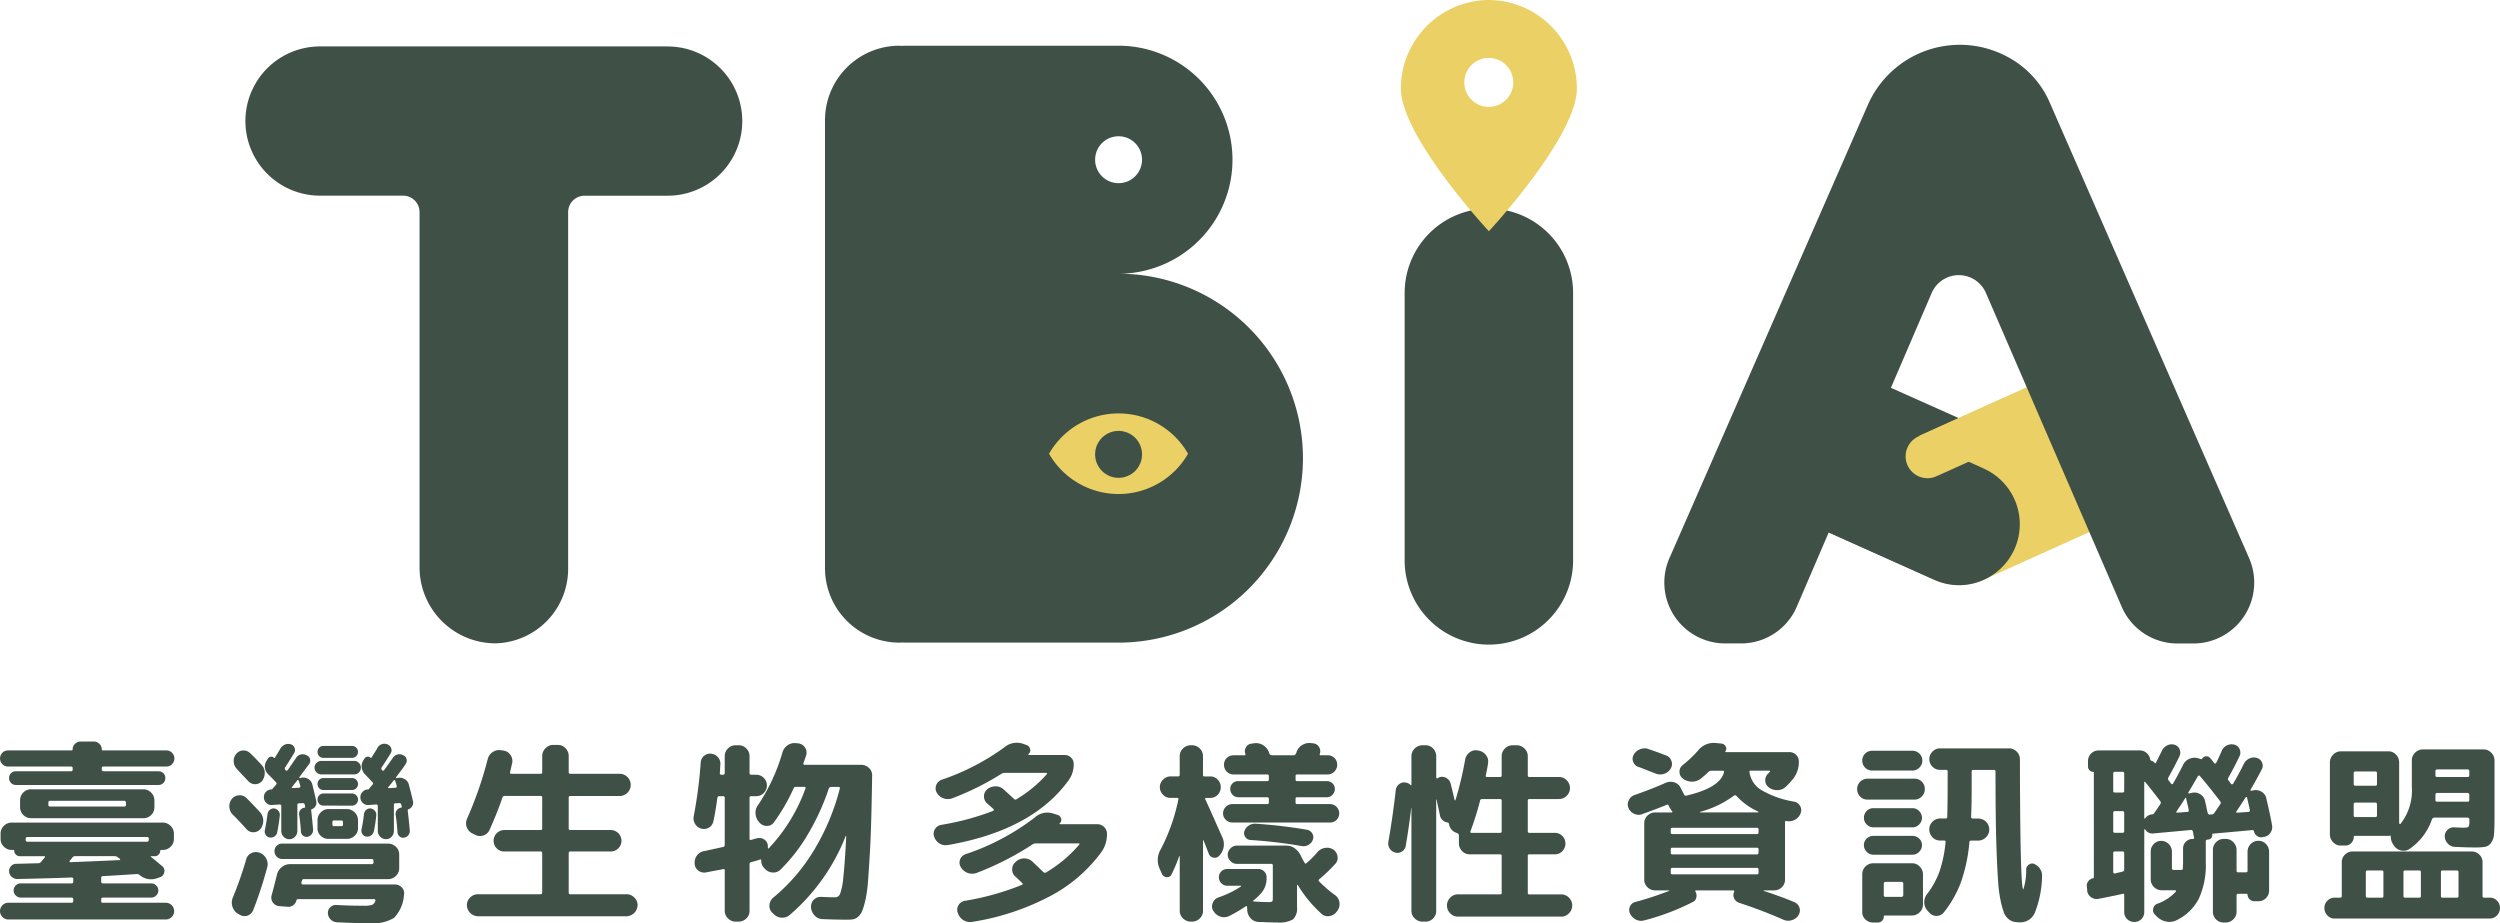 <svg xmlns="http://www.w3.org/2000/svg" width="176" height="65" viewBox="0 0 176 65">
  <g id="向量圖智慧型物件" transform="translate(-108.259 -135.258)">
    <g id="Group_752" data-name="Group 752">
      <g id="Group_749" data-name="Group 749">
        <path id="Path_21748" data-name="Path 21748" d="M108.818,189.222a.535.535,0,0,1-.393-.167.569.569,0,0,1,0-.8.538.538,0,0,1,.393-.167h4.475a.071.071,0,0,0,.08-.08.525.525,0,0,1,.166-.381.536.536,0,0,1,.393-.167h.933a.536.536,0,0,1,.392.167.526.526,0,0,1,.167.381.071.071,0,0,0,.079.08h4.475a.539.539,0,0,1,.394.167.569.569,0,0,1,0,.8.536.536,0,0,1-.394.167h-4.435c-.08,0-.119.036-.119.107v.107c0,.071.039.111.119.12h3.877a.474.474,0,0,1,.339.134.451.451,0,0,1,.139.341.472.472,0,0,1-.139.348.459.459,0,0,1-.339.141H109.378a.459.459,0,0,1-.339-.141.471.471,0,0,1-.14-.348.45.45,0,0,1,.14-.341.474.474,0,0,1,.339-.134h3.876a.106.106,0,0,0,.12-.12v-.107q0-.107-.12-.107Zm.027,10.768a.562.562,0,0,1-.413-.174.584.584,0,0,1,0-.83.562.562,0,0,1,.413-.174h4.462a.1.1,0,0,0,.107-.107v-.134c0-.081-.036-.121-.107-.121h-3.582a.5.5,0,0,1-.353-.147.473.473,0,0,1-.153-.355.5.5,0,0,1,.507-.5h3.582c.071,0,.107-.04.107-.12v-.188c0-.071-.04-.107-.12-.107q-1.266.053-3.81.107a.584.584,0,0,1-.4-.154.52.52,0,0,1-.186-.368.51.51,0,0,1,.133-.381.475.475,0,0,1,.373-.167l1.545-.04a.229.229,0,0,0,.186-.08q.159-.187.267-.322c.044-.062.031-.093-.04-.093h-1.718a.378.378,0,0,1-.266-.113.364.364,0,0,1-.12-.274.047.047,0,0,0-.053-.054h-.12a.762.762,0,0,1-.552-.227.736.736,0,0,1-.234-.548v-.375a.738.738,0,0,1,.234-.549.765.765,0,0,1,.552-.227h10.63a.756.756,0,0,1,.553.234.746.746,0,0,1,.233.542v.375a.737.737,0,0,1-.233.548.763.763,0,0,1-.553.227h-.12a.047.047,0,0,0-.053.054.382.382,0,0,1-.113.267.363.363,0,0,1-.273.12H118.9c-.018,0-.026.007-.026.02a.048.048,0,0,0,.013.034c.1.071.238.182.42.334s.3.254.366.308a.409.409,0,0,1,.153.421.437.437,0,0,1-.286.354l-.226.08a1.224,1.224,0,0,1-1.239-.24.288.288,0,0,0-.186-.054q-.8.054-2.384.147a.106.106,0,0,0-.12.12v.268a.109.109,0,0,0,.106.12h3.41a.494.494,0,0,1,.353.147.486.486,0,0,1,0,.709.494.494,0,0,1-.353.147h-3.41c-.07,0-.106.04-.106.121v.134a.094.094,0,0,0,.106.107h4.463a.589.589,0,0,1,0,1.177Zm1.6-9.163h7.912a.733.733,0,0,1,.546.234.759.759,0,0,1,.227.542v.481a.751.751,0,0,1-.227.549.743.743,0,0,1-.546.227h-7.912a.775.775,0,0,1-.773-.776V191.6a.775.775,0,0,1,.773-.776m-.239,3.692H118.6a.12.12,0,0,0,.133-.12v-.094c0-.08-.045-.12-.133-.12H110.2a.12.12,0,0,0-.133.12v.094a.12.12,0,0,0,.133.12m6.926-2.6v-.147a.121.121,0,0,0-.12-.134h-5.234c-.072,0-.107.045-.107.134v.147c0,.08.035.121.107.121h5.234a.107.107,0,0,0,.12-.121m-3.929,4.04q1.092-.04,3.477-.147c.018,0,.031-.011.04-.034a.041.041,0,0,0-.013-.053c-.018-.014-.047-.034-.087-.06a.613.613,0,0,1-.086-.067.358.358,0,0,0-.213-.067h-2.745a.268.268,0,0,0-.2.081c-.026.035-.067.087-.12.154s-.084.105-.093.113c-.018.036,0,.063.04.081" fill="#3f5146"/>
        <path id="Path_21749" data-name="Path 21749" d="M124.653,192.62a.827.827,0,0,1-.246-.549.816.816,0,0,1,.179-.575.673.673,0,0,1,.5-.248.654.654,0,0,1,.526.194q.359.348.959,1a.869.869,0,0,1,.22.575.95.95,0,0,1-.194.6.647.647,0,0,1-.985.013q-.4-.455-.959-1.017m.347,6.969a.919.919,0,0,1-.373-.482.907.907,0,0,1,.013-.629,25.245,25.245,0,0,0,.946-2.7.668.668,0,0,1,.36-.448.7.7,0,0,1,.573-.033h.013a.85.85,0,0,1,.473.415.835.835,0,0,1,.061.629,27.863,27.863,0,0,1-.986,3.01.652.652,0,0,1-.973.294Zm.746-9.324q-.773-.815-.8-.856a.782.782,0,0,1-.233-.521.739.739,0,0,1,.173-.542.637.637,0,0,1,.479-.248.66.66,0,0,1,.5.187q.293.268.812.83a.8.8,0,0,1,.22.548.926.926,0,0,1-.193.589.643.643,0,0,1-.958.013m1.651,1.672a.491.491,0,0,1-.387-.141.542.542,0,0,1-.173-.368V191.4a.511.511,0,0,1,.133-.381.5.5,0,0,1,.36-.181.143.143,0,0,0,.133-.067,1.356,1.356,0,0,1,.113-.134,1.334,1.334,0,0,0,.113-.134.116.116,0,0,0,0-.174q-.174-.186-.546-.561a.735.735,0,0,1-.134-.923l.107-.173a.263.263,0,0,1,.2-.141.25.25,0,0,1,.226.074c.028.027.05.027.067,0q.213-.347.386-.642a.667.667,0,0,1,.313-.281.568.568,0,0,1,.419-.026.4.4,0,0,1,.266.247.385.385,0,0,1-.026.368q-.44.722-.626,1c-.044.053-.04.121.014.2.053.053.1.058.146.013s.231-.334.587-.843a.544.544,0,0,1,.746-.214.38.38,0,0,1,.246.248.405.405,0,0,1-.047.354q-.093.134-.706.95c-.009.019.009.04.053.067a.621.621,0,0,1,.532.026.6.6,0,0,1,.333.415q.08.308.28,1.177a.466.466,0,0,1-.053.341.451.451,0,0,1-.266.221c-.027.009-.04.04-.04.094q.053.4.133,1.324a.5.5,0,0,1-.1.341.428.428,0,0,1-.293.181.387.387,0,0,1-.313-.08.38.38,0,0,1-.146-.281q-.041-.642-.134-1.217a.437.437,0,0,1,.373-.468c.053,0,.071-.027.053-.08a.165.165,0,0,1-.013-.067.156.156,0,0,0-.013-.067.135.135,0,0,0-.147-.107l-.253.013a.106.106,0,0,0-.119.12v1.833a.562.562,0,0,1-.167.4.544.544,0,0,1-.8,0,.561.561,0,0,1-.167-.4V192c0-.071-.04-.107-.12-.107Zm.18,2.214a.465.465,0,0,1-.333.073.381.381,0,0,1-.279-.187.426.426,0,0,1-.06-.334q.107-.509.187-1.123a.466.466,0,0,1,.16-.3.406.406,0,0,1,.306-.1.457.457,0,0,1,.3.167.438.438,0,0,1,.1.314,11.876,11.876,0,0,1-.187,1.218.436.436,0,0,1-.193.274m.166,1.425a.541.541,0,0,1-.159-.395.5.5,0,0,1,.159-.381.533.533,0,0,1,.373-.147h7.46a.774.774,0,0,1,.552.221.716.716,0,0,1,.234.542v.963a.738.738,0,0,1-.234.549.764.764,0,0,1-.552.227h-5.927a.126.126,0,0,0-.133.107c-.018.053-.031.1-.04.134a.1.1,0,0,0,.02.087.091.091,0,0,0,.073.047h6.474a.659.659,0,0,1,.519.227.584.584,0,0,1,.133.535,2.554,2.554,0,0,1-.7,1.592,2.9,2.9,0,0,1-1.711.375q-.92,0-2.3-.067a.683.683,0,0,1-.44-.188.638.638,0,0,1-.2-.455.514.514,0,0,1,.167-.415.54.54,0,0,1,.419-.161q.92.054,1.9.054a2.04,2.04,0,0,0,.62-.06.438.438,0,0,0,.233-.287c.018-.071-.009-.112-.08-.12h-5.368a.1.1,0,0,0-.106.08.585.585,0,0,1-.679.455l-.52-.04a.6.6,0,0,1-.466-.261.585.585,0,0,1-.08-.515q.133-.468.359-1.392a.976.976,0,0,1,.334-.562.9.9,0,0,1,.6-.227h5.742a.116.116,0,0,0,.133-.107v-.134q0-.12-.133-.12h-6.3a.511.511,0,0,1-.373-.16m1.066-4.9q-.066.067.054.067l.44-.027c.071,0,.1-.041.094-.121-.01-.036-.027-.1-.054-.187s-.048-.156-.066-.2a.059.059,0,0,0-.04-.033.056.056,0,0,0-.053.02c-.035.053-.1.134-.187.241s-.151.187-.187.24m4.383-1.846a.447.447,0,0,1,.327.14.461.461,0,0,1,.14.335.471.471,0,0,1-.134.334.442.442,0,0,1-.333.14h-2.318a.468.468,0,0,1-.333-.14.456.456,0,0,1,0-.669.468.468,0,0,1,.333-.14Zm-.16-.214h-2.011a.4.4,0,0,1-.294-.12.437.437,0,0,1,0-.6.4.4,0,0,1,.294-.121h2.011a.424.424,0,0,1,.3.121.422.422,0,0,1,0,.6.422.422,0,0,1-.3.12m-2.011,2.261a.4.4,0,0,1-.294-.12.437.437,0,0,1,0-.6.4.4,0,0,1,.294-.12h2.011a.421.421,0,0,1,.3.12.422.422,0,0,1,0,.6.422.422,0,0,1-.3.12Zm0,1.1a.388.388,0,0,1-.294-.126.438.438,0,0,1,0-.6.39.39,0,0,1,.294-.127h2.011a.428.428,0,0,1,0,.856Zm-.414,1.579v-.549a.759.759,0,0,1,.233-.555.738.738,0,0,1,.54-.234h1.292a.8.8,0,0,1,.786.789v.549a.72.72,0,0,1-.233.542.778.778,0,0,1-.553.221H131.38a.754.754,0,0,1-.546-.221.729.729,0,0,1-.227-.542m1.053-.414v.174c0,.071.039.107.12.107h.519a.094.094,0,0,0,.106-.107v-.174q0-.12-.106-.12h-.519a.106.106,0,0,0-.12.12m4.516-3.09a.655.655,0,0,1,.526.034.625.625,0,0,1,.339.407q.133.495.293,1.177a.462.462,0,0,1-.053.341.448.448,0,0,1-.266.221c-.035.009-.053.04-.053.094q.107.9.146,1.4a.478.478,0,0,1-.1.328.442.442,0,0,1-.312.18.364.364,0,0,1-.306-.087.416.416,0,0,1-.147-.3q-.04-.642-.133-1.244a.428.428,0,0,1,.1-.315.444.444,0,0,1,.286-.167c.044,0,.058-.031.039-.093a.081.081,0,0,1-.013-.054.147.147,0,0,0-.014-.067.126.126,0,0,0-.133-.107l-.266.013a.106.106,0,0,0-.12.12v1.833a.574.574,0,0,1-.16.4.513.513,0,0,1-.393.174.556.556,0,0,1-.407-.174.55.55,0,0,1-.173-.4V192a.1.1,0,0,0-.107-.107l-.546.04a.508.508,0,0,1-.392-.141.524.524,0,0,1-.18-.368V191.4a.5.5,0,0,1,.14-.381.526.526,0,0,1,.366-.181.129.129,0,0,0,.12-.067q.027-.04.107-.134c.053-.062.093-.107.119-.134a.114.114,0,0,0,0-.174q-.359-.388-.533-.561a.863.863,0,0,1-.219-.435.75.75,0,0,1,.073-.488l.107-.173a.265.265,0,0,1,.206-.141.261.261,0,0,1,.233.074c.026.027.044.027.053,0q.36-.561.4-.642a.558.558,0,0,1,.719-.307.442.442,0,0,1,.267.254.4.4,0,0,1-.014.361q-.36.589-.64,1c-.044.053-.04.121.013.2.054.053.1.058.147.013q.265-.361.6-.843a.544.544,0,0,1,.746-.214.382.382,0,0,1,.233.248.406.406,0,0,1-.046.354q-.213.335-.693.95a.078.078,0,0,0,.04.067m-1.6,3.745a.477.477,0,0,1-.532.361.384.384,0,0,1-.273-.18.411.411,0,0,1-.06-.328,10.487,10.487,0,0,0,.173-1.084.457.457,0,0,1,.16-.287.407.407,0,0,1,.307-.1.455.455,0,0,1,.3.167.432.432,0,0,1,.1.314,10.494,10.494,0,0,1-.173,1.137m1.519-3.076c.071,0,.1-.041.094-.121q-.013-.053-.053-.187c-.026-.089-.05-.156-.067-.2a.058.058,0,0,0-.04-.033.056.056,0,0,0-.053.02c-.035.053-.1.134-.186.241l-.2.24q-.066.067.067.067Z" fill="#3f5146"/>
        <path id="Path_21750" data-name="Path 21750" d="M141.514,193.931a.794.794,0,0,1-.372-1.044,26.573,26.573,0,0,0,1.452-4.186.817.817,0,0,1,.353-.5.8.8,0,0,1,.592-.127l.174.027a.7.7,0,0,1,.493.321.738.738,0,0,1,.107.575c-.018.062-.043.167-.074.314s-.056.253-.073.314.009.107.08.107h2.078a.094.094,0,0,0,.107-.107v-1.137a.758.758,0,0,1,.234-.555.736.736,0,0,1,.539-.234h.32a.73.73,0,0,1,.545.234.769.769,0,0,1,.227.555v1.137c0,.072.04.107.12.107h3.49a.783.783,0,0,1,0,1.565h-3.49c-.08,0-.12.035-.12.107v2.167a.107.107,0,0,0,.12.121h2.837a.741.741,0,0,1,.533.22.746.746,0,0,1,0,1.07.74.74,0,0,1-.533.221h-2.837c-.08,0-.12.035-.12.107v2.782a.106.106,0,0,0,.12.12h3.943a.767.767,0,0,1,.553.227.732.732,0,0,1,.233.542.8.8,0,0,1-.786.782H141.913a.8.8,0,0,1-.786-.782.733.733,0,0,1,.233-.542.767.767,0,0,1,.553-.227h4.409c.072,0,.107-.04.107-.12v-2.782a.094.094,0,0,0-.107-.107h-2.57a.717.717,0,0,1-.527-.221.759.759,0,0,1,.527-1.29h2.57c.072,0,.107-.04.107-.121V191.4a.094.094,0,0,0-.107-.107h-2.544a.146.146,0,0,0-.146.107q-.359,1.057-.906,2.274a.7.7,0,0,1-.433.4.747.747,0,0,1-.593-.047Z" fill="#3f5146"/>
        <path id="Path_21751" data-name="Path 21751" d="M158.175,193.516a.677.677,0,0,1-.526.081.7.7,0,0,1-.447-.321.746.746,0,0,1-.106-.548,32.3,32.3,0,0,0,.493-3.772.643.643,0,0,1,.233-.482.635.635,0,0,1,.506-.154.729.729,0,0,1,.472.241.671.671,0,0,1,.173.5q-.013.214-.039.629a.094.094,0,0,0,.107.107h.119a.108.108,0,0,0,.12-.107V188.5a.75.75,0,0,1,.227-.549.743.743,0,0,1,.547-.227h.2a.743.743,0,0,1,.546.227.751.751,0,0,1,.226.549v1.191c0,.071.04.107.12.107h.32a.756.756,0,1,1,0,1.511h-.32a.107.107,0,0,0-.12.121v2.876c0,.072.035.1.106.081a1.889,1.889,0,0,0,.193-.054,1.529,1.529,0,0,1,.206-.053.622.622,0,0,1,.533.08.561.561,0,0,1,.253.468v.121a.045.045,0,0,0,.02.04c.013.009.029,0,.047-.014a12.012,12.012,0,0,0,2.584-4.227c.018-.062-.014-.094-.094-.094h-.586a.155.155,0,0,0-.16.107,13.439,13.439,0,0,1-1.386,2.394.58.58,0,0,1-.486.247.629.629,0,0,1-.512-.221l-.054-.053a.958.958,0,0,1-.239-.582.87.87,0,0,1,.173-.609,13.308,13.308,0,0,0,1.719-3.705.9.9,0,0,1,.366-.508.833.833,0,0,1,.593-.147l.147.013a.655.655,0,0,1,.559.856c-.018.062-.049.154-.093.274s-.076.212-.093.274.009.107.08.107h3.983a.766.766,0,0,1,.553.228.681.681,0,0,1,.22.535q-.028,1.859-.067,3.211t-.106,2.448q-.066,1.1-.12,1.806a9,9,0,0,1-.167,1.224,5.79,5.79,0,0,1-.22.789,1.116,1.116,0,0,1-.286.435.765.765,0,0,1-.347.194,2.3,2.3,0,0,1-.432.033q-.746,0-1.745-.04a.78.78,0,0,1-.56-.254.919.919,0,0,1-.253-.576v-.026a.68.68,0,0,1,.746-.709q.4.027.986.027c.134,0,.239-.084.32-.254a4.915,4.915,0,0,0,.226-1.2q.106-.95.2-2.836c0-.017,0-.027-.014-.027a.039.039,0,0,0-.026.013,14.076,14.076,0,0,1-3.956,5.565.8.8,0,0,1-.58.174.81.81,0,0,1-.553-.281l-.106-.093a.669.669,0,0,1-.167-.535.744.744,0,0,1,.273-.508,12.952,12.952,0,0,0,2.858-3.33,16.041,16.041,0,0,0,1.818-4.334c.018-.08-.009-.12-.079-.12h-.533a.17.17,0,0,0-.16.107,16.5,16.5,0,0,1-1.459,3.2,12,12,0,0,1-1.951,2.521.7.7,0,0,1-.546.194.77.77,0,0,1-.533-.248l-.08-.08a.718.718,0,0,1-.186-.509.092.092,0,0,0-.027-.067.045.045,0,0,0-.053-.013,1.017,1.017,0,0,1-.107.04q-.4.12-.519.147a.138.138,0,0,0-.12.147v3.277a.726.726,0,0,1-.226.542.753.753,0,0,1-.546.221h-.2a.742.742,0,0,1-.547-.227.733.733,0,0,1-.227-.535v-2.849c0-.071-.04-.1-.12-.081-.134.027-.333.065-.6.114s-.462.087-.586.114a.689.689,0,0,1-.546-.12.637.637,0,0,1-.266-.488.834.834,0,0,1,.159-.576.751.751,0,0,1,.506-.314l1.346-.294c.062-.009.1-.054.106-.134V191.43a.106.106,0,0,0-.12-.121h-.279c-.062,0-.1.04-.12.121q-.147,1.07-.279,1.645a.667.667,0,0,1-.306.441" fill="#3f5146"/>
        <path id="Path_21752" data-name="Path 21752" d="M174.969,194.747a.793.793,0,0,1-.58-.113.893.893,0,0,1-.366-.475.6.6,0,0,1,.053-.522.611.611,0,0,1,.44-.308,18.4,18.4,0,0,0,3.636-.976c.08-.036.094-.085.04-.147l-.452-.4a.637.637,0,0,1-.207-.5.622.622,0,0,1,.234-.488.914.914,0,0,1,.586-.2.784.784,0,0,1,.56.214q.226.2.733.668a.122.122,0,0,0,.187.014,8.825,8.825,0,0,0,2.131-1.766c.018-.036,0-.062-.04-.08h-2.93a.419.419,0,0,0-.213.053,19.286,19.286,0,0,1-3.49,1.739.9.9,0,0,1-.62-.006.856.856,0,0,1-.473-.408.6.6,0,0,1-.026-.521.638.638,0,0,1,.386-.374,16.552,16.552,0,0,0,4.4-2.274,1.353,1.353,0,0,1,1.332-.254l.227.08a.382.382,0,0,1,.259.274.341.341,0,0,1-.113.368.057.057,0,0,0-.013.04.024.024,0,0,0,.027.026h2.545a.613.613,0,0,1,.44.181.6.6,0,0,1,.186.448,1.869,1.869,0,0,1-.36,1.151q-2.557,3.531-8.512,4.561m10.55-1.471a.684.684,0,0,1,.666.669,2.18,2.18,0,0,1-.359,1.244,10.568,10.568,0,0,1-3.63,3.144,17.522,17.522,0,0,1-5.495,1.819.9.9,0,0,1-1.012-.615l-.014-.027a.625.625,0,0,1,.06-.542.646.646,0,0,1,.46-.3,18.689,18.689,0,0,0,4.009-1.124c.062-.027.064-.069.006-.127s-.138-.136-.239-.234-.18-.17-.234-.214a.658.658,0,0,1-.227-.515.641.641,0,0,1,.24-.515l.039-.04a.833.833,0,0,1,.573-.214.807.807,0,0,1,.573.227l.772.736a.152.152,0,0,0,.187.027,9.408,9.408,0,0,0,2.331-1.953c.044-.063.03-.094-.04-.094h-3.023a.4.4,0,0,0-.213.067,20.694,20.694,0,0,1-3.93,2.007.918.918,0,0,1-1.132-.415.586.586,0,0,1-.046-.521.62.62,0,0,1,.38-.375,16.643,16.643,0,0,0,4.875-2.582,1.3,1.3,0,0,1,1.306-.281l.306.093a.379.379,0,0,1,.246.254.3.3,0,0,1-.1.334.041.041,0,0,0-.006.04.031.031,0,0,0,.033.027Z" fill="#3f5146"/>
        <path id="Path_21753" data-name="Path 21753" d="M190.058,196.78l-.146-.334a1.462,1.462,0,0,1,.053-1.378,13.253,13.253,0,0,0,1.252-3.531c.018-.071-.013-.107-.094-.107h-.465a.7.7,0,0,1-.527-.227.736.736,0,0,1-.219-.528.728.728,0,0,1,.226-.529.714.714,0,0,1,.52-.228h.532a.106.106,0,0,0,.12-.12v-1.3a.736.736,0,0,1,.233-.548.763.763,0,0,1,.553-.227h.08a.774.774,0,0,1,.773.776v1.3c0,.08.035.12.107.12h.4a.7.7,0,0,1,.533.228.761.761,0,0,1,0,1.057.7.7,0,0,1-.533.227h-.279q-.107,0-.066.094.293.629,1.186,2.648a1.158,1.158,0,0,1-.187,1.311.427.427,0,0,1-.406.154.4.4,0,0,1-.34-.261l-.373-.949a.038.038,0,0,0-.027-.013c-.009,0-.013.009-.013.027v4.936a.717.717,0,0,1-.233.542.762.762,0,0,1-.54.22h-.08a.764.764,0,0,1-.553-.227.723.723,0,0,1-.233-.535v-3.839c-.009-.008-.022-.008-.04,0a11.431,11.431,0,0,1-.533,1.271.331.331,0,0,1-.339.2.382.382,0,0,1-.34-.227m3.956,1.659a6.754,6.754,0,0,0,1.585-.762q.066-.067,0-.067h-.946a.562.562,0,0,1-.413-.174.574.574,0,0,1-.173-.422.553.553,0,0,1,.173-.414.573.573,0,0,1,.413-.167h2.185a.573.573,0,0,1,.413.167.563.563,0,0,1,.173.422,1.6,1.6,0,0,1-.333,1.056,3.7,3.7,0,0,1-.6.575c-.018.018-.022.033-.013.047a.06.06,0,0,0,.053.02q.626.04.946.04a.755.755,0,0,0,.34-.04c.031-.027.046-.12.046-.281v-2.247a.106.106,0,0,0-.119-.12h-2.4a.624.624,0,0,1-.459-.194.615.615,0,0,1,0-.9.625.625,0,0,1,.459-.194h3.45a1.017,1.017,0,0,1,.62.2,1.331,1.331,0,0,1,.42.508,4.438,4.438,0,0,0,.266.5c.035.071.08.08.133.027a6.256,6.256,0,0,0,.772-.776.884.884,0,0,1,.526-.294.82.82,0,0,1,.58.107.706.706,0,0,1,.306.475.6.6,0,0,1-.146.529,10.982,10.982,0,0,1-1.146,1.1.091.091,0,0,0-.013.134,8.465,8.465,0,0,0,1.132.977.755.755,0,0,1,.307.495.782.782,0,0,1-.12.575l-.079.107a.742.742,0,0,1-.514.3.634.634,0,0,1-.552-.167,8.943,8.943,0,0,1-1.665-2.02.046.046,0,0,0-.034-.013c-.013,0-.019.009-.019.027v1.525a1.082,1.082,0,0,1-.28.877,1.985,1.985,0,0,1-1.132.221q-.412,0-1.292-.04a.775.775,0,0,1-.553-.248.9.9,0,0,1-.246-.555l-.013-.24c0-.072-.04-.085-.12-.041a9.29,9.29,0,0,1-1.172.682.793.793,0,0,1-.613.02.871.871,0,0,1-.467-.395l-.026-.027a.609.609,0,0,1-.019-.535.621.621,0,0,1,.379-.375m3.45-6.581c.08,0,.12-.035.12-.107v-.267c0-.071-.04-.107-.12-.107h-2.038a.525.525,0,0,1-.393-.174.569.569,0,0,1-.167-.408.547.547,0,0,1,.56-.555h2.038q.12,0,.12-.107v-.241a.106.106,0,0,0-.12-.12h-2.357a.646.646,0,0,1-.487-.2.679.679,0,0,1-.193-.488.622.622,0,0,1,.2-.475.676.676,0,0,1,.48-.187h.772c.054,0,.071-.031.054-.094a.5.5,0,0,1,.039-.462.479.479,0,0,1,.373-.261l.187-.027a.914.914,0,0,1,.639.127.979.979,0,0,1,.413.488.237.237,0,0,0,.013.053.146.146,0,0,0,.027.053.187.187,0,0,0,.173.121h1.532a.171.171,0,0,0,.159-.121.155.155,0,0,0,.027-.04.118.118,0,0,0,.013-.053.918.918,0,0,1,.394-.5.945.945,0,0,1,.633-.14l.146.013a.532.532,0,0,1,.413.254.54.54,0,0,1,.054.495c-.018.063,0,.094.066.094h.48a.672.672,0,0,1,.487.187.636.636,0,0,1,.193.475.667.667,0,0,1-.2.488.65.65,0,0,1-.479.2h-2.144c-.071,0-.106.04-.106.12v.241a.094.094,0,0,0,.106.107h2.1a.548.548,0,0,1,.393.161.527.527,0,0,1,.167.394.571.571,0,0,1-.167.408.528.528,0,0,1-.393.174h-2.1a.094.094,0,0,0-.106.107v.267a.094.094,0,0,0,.106.107H201.9a.651.651,0,0,1,.64.649.631.631,0,0,1-.186.461.617.617,0,0,1-.453.187h-6.886a.625.625,0,0,1-.46-.194.614.614,0,0,1-.193-.448.661.661,0,0,1,.653-.656Zm-.852,1.378a35.622,35.622,0,0,1,3.663.428.522.522,0,0,1,.36.254.467.467,0,0,1,.053.428.675.675,0,0,1-.3.374.7.7,0,0,1-.486.094,33.494,33.494,0,0,0-3.61-.428.455.455,0,0,1-.359-.2.468.468,0,0,1-.08-.4.791.791,0,0,1,.76-.548" fill="#3f5146"/>
        <path id="Path_21754" data-name="Path 21754" d="M206.506,195.281a.622.622,0,0,1-.4-.267.655.655,0,0,1-.107-.482q.32-1.845.52-3.638a.6.6,0,0,1,.22-.415.575.575,0,0,1,.446-.134.6.6,0,0,1,.373.174c.018.018.033.022.046.013a.044.044,0,0,0,.02-.04V188.5a.74.74,0,0,1,.233-.549.766.766,0,0,1,.553-.227h.2a.72.72,0,0,1,.539.227.762.762,0,0,1,.22.549V190a.057.057,0,0,0,.033.047.062.062,0,0,0,.061.007.45.45,0,0,1,.186-.094.583.583,0,0,1,.453.08.627.627,0,0,1,.279.375q.173.682.28,1.163c.008.019.019.027.033.027s.024-.009.033-.027a24.152,24.152,0,0,0,.679-2.849.814.814,0,0,1,.32-.508.7.7,0,0,1,.559-.134l.067.014a.8.8,0,0,1,.519.314.724.724,0,0,1,.146.582q-.039.294-.159.856c-.019.071.018.107.106.107h.906c.071,0,.106-.041.106-.121V188.5a.739.739,0,0,1,.234-.549.765.765,0,0,1,.552-.227h.267a.763.763,0,0,1,.552.227.738.738,0,0,1,.234.549v1.338c0,.08.035.121.106.121h2.091a.731.731,0,0,1,.546.234.762.762,0,0,1,.227.548.735.735,0,0,1-.233.542.752.752,0,0,1-.54.227h-2.091c-.071,0-.106.04-.106.121v2.14c0,.081.035.12.106.12h1.8a.7.7,0,0,1,.532.227.762.762,0,0,1,0,1.057.7.7,0,0,1-.532.227h-1.8a.094.094,0,0,0-.106.107v2.608a.094.094,0,0,0,.106.107h2.251a.733.733,0,0,1,.546.234.763.763,0,0,1,.226.548.754.754,0,0,1-.233.549.739.739,0,0,1-.539.234H210.9a.731.731,0,0,1-.546-.234.775.775,0,0,1,0-1.1.732.732,0,0,1,.546-.234h2.971a.094.094,0,0,0,.106-.107V195.51a.094.094,0,0,0-.106-.107h-2.145a.712.712,0,0,1-.54-.234.769.769,0,0,1-.22-.542v-.535a.181.181,0,0,0-.107-.174l-.094-.04a.743.743,0,0,1-.492-.6.142.142,0,0,0-.12-.12.616.616,0,0,1-.333-.16.6.6,0,0,1-.186-.321q-.053-.268-.24-1.124a.013.013,0,0,0-.026,0v7.825a.738.738,0,0,1-.22.542.73.73,0,0,1-.539.221h-.2a.766.766,0,0,1-.553-.227.726.726,0,0,1-.233-.535v-7.237l-.013-.013q-.147,1.271-.387,2.675a.55.55,0,0,1-.26.395.582.582,0,0,1-.46.087m5.275-1.5c-.017.071.009.107.08.107h2.012c.071,0,.106-.04.106-.12v-2.14c0-.081-.035-.121-.106-.121h-1.265a.135.135,0,0,0-.147.107,21.088,21.088,0,0,1-.679,2.167" fill="#3f5146"/>
        <path id="Path_21755" data-name="Path 21755" d="M223.86,192.58a.754.754,0,0,1-.566-.034.762.762,0,0,1-.393-.421.627.627,0,0,1,.027-.535.693.693,0,0,1,.4-.361q1.331-.468,2.184-.856a.865.865,0,0,1,.613-.04.727.727,0,0,1,.453.388l.239.468a.13.13,0,0,0,.161.081q2.4-.562,2.65-1.659c.018-.063-.013-.094-.093-.094h-.773a.322.322,0,0,0-.213.067,7.492,7.492,0,0,1-.573.508,1.038,1.038,0,0,1-.619.194,1.119,1.119,0,0,1-.62-.207l-.026-.027a.571.571,0,0,1-.213-.468.559.559,0,0,1,.227-.468A8.224,8.224,0,0,0,227.8,188.1a1.394,1.394,0,0,1,1.239-.535l.426.041a.362.362,0,0,1,.28.2.3.3,0,0,1-.014.334c-.018.045-.009.067.026.067h4.489a.628.628,0,0,1,.459.194.619.619,0,0,1,.193.448,1.908,1.908,0,0,1-.373,1.2,6.306,6.306,0,0,1-.546.6.844.844,0,0,1-.586.234.959.959,0,0,1-.613-.194l-.014-.014a.574.574,0,0,1-.232-.468.628.628,0,0,1,.206-.495l.12-.121c.018-.009.022-.024.014-.046s-.023-.033-.04-.033h-1.319c-.08,0-.111.031-.093.094a1.749,1.749,0,0,0,.812,1.257,6.677,6.677,0,0,0,2.331.829.616.616,0,0,1,.426.315.581.581,0,0,1,.027.515.828.828,0,0,1-.413.455.88.88,0,0,1-.6.08.045.045,0,0,0-.06.02.135.135,0,0,0-.02.073v4.027a.727.727,0,0,1-.226.542.755.755,0,0,1-.546.221h-.719c-.01,0-.013.007-.013.02s0,.02.013.02q1.345.442,2.171.8a.625.625,0,0,1,.266.909.8.8,0,0,1-.465.348.826.826,0,0,1-.586-.027,33.134,33.134,0,0,0-3.143-1.2.567.567,0,0,1-.333-.308.513.513,0,0,1,0-.455c.018-.062,0-.1-.053-.107h-2.638c-.044,0-.058.027-.04.08a.532.532,0,0,1,.066.421.445.445,0,0,1-.266.328,16.615,16.615,0,0,1-3.4,1.284.81.81,0,0,1-.579-.053.905.905,0,0,1-.419-.428.552.552,0,0,1-.007-.495.541.541,0,0,1,.38-.321,23.316,23.316,0,0,0,2.371-.776.037.037,0,0,0,.014-.027c0-.009-.009-.013-.027-.013h-.959a.756.756,0,0,1-.546-.221.726.726,0,0,1-.227-.542v-3.96a.725.725,0,0,1,.227-.541.754.754,0,0,1,.546-.221h1.159a.043.043,0,0,0,.041-.027.058.058,0,0,0,0-.053,1.509,1.509,0,0,1-.187-.268l-.066-.134c-.036-.071-.084-.089-.146-.053q-.706.293-1.732.655m.44-4.589q.559.188,1.252.455a.6.6,0,0,1,.373.375.594.594,0,0,1-.04.535.788.788,0,0,1-.446.375.846.846,0,0,1-.592,0c-.089-.036-.216-.085-.38-.147s-.317-.123-.46-.181-.279-.109-.412-.154a.579.579,0,0,1-.353-.347.559.559,0,0,1,.033-.5.857.857,0,0,1,.44-.388.837.837,0,0,1,.586-.027m7.765,5.886v-.227c0-.071-.04-.107-.119-.107H226c-.08,0-.12.036-.12.107v.227c0,.071.04.107.12.107h5.941c.079,0,.119-.036.119-.107m0,1.418v-.241c0-.071-.04-.107-.119-.107H226c-.08,0-.12.036-.12.107v.241a.107.107,0,0,0,.12.121h5.941a.106.106,0,0,0,.119-.121m0,1.418v-.227a.106.106,0,0,0-.119-.121H226a.106.106,0,0,0-.12.121v.227c0,.071.04.107.12.107h5.941c.079,0,.119-.035.119-.107m-1.732-5.431a7.156,7.156,0,0,1-2.411,1.15.038.038,0,0,1,.013.027h4.089a.032.032,0,0,0,.027-.053,4.663,4.663,0,0,1-1.545-1.11.122.122,0,0,0-.174-.014" fill="#3f5146"/>
        <path id="Path_21756" data-name="Path 21756" d="M239.734,191.55a.688.688,0,0,1-.526-.221.738.738,0,0,1-.206-.522.729.729,0,0,1,.732-.729h3.3a.7.7,0,0,1,.526.214.716.716,0,0,1,.206.515.725.725,0,0,1-.213.522.693.693,0,0,1-.519.221Zm.32-2.047a.655.655,0,0,1-.492-.207.686.686,0,0,1-.2-.495.684.684,0,0,1,.693-.689H242.9a.691.691,0,0,1,.486,1.184.661.661,0,0,1-.486.207Zm-.693,9.953v-2.649a.775.775,0,0,1,.773-.776h2.73a.733.733,0,0,1,.546.234.758.758,0,0,1,.226.542v2.127a.741.741,0,0,1-.233.549.751.751,0,0,1-.54.227h-1.918a.059.059,0,0,0-.067.067.407.407,0,0,1-.126.308.438.438,0,0,1-.313.12h-.306a.766.766,0,0,1-.547-.214.7.7,0,0,1-.227-.535m.786-5.953a.638.638,0,0,1-.466-.2.65.65,0,0,1-.2-.475.661.661,0,0,1,.193-.475.63.63,0,0,1,.473-.2H242.9a.636.636,0,0,1,.466.2.664.664,0,0,1,0,.95.638.638,0,0,1-.466.2Zm0,1.926a.638.638,0,0,1-.466-.2.65.65,0,0,1-.2-.475.617.617,0,0,1,.193-.462.655.655,0,0,1,.473-.187H242.9a.661.661,0,0,1,.466.187.608.608,0,0,1,.2.462.651.651,0,0,1-.2.475.638.638,0,0,1-.466.2Zm.733,2.047v.8a.106.106,0,0,0,.12.12h1.132c.071,0,.111-.04.12-.12v-.8a.12.12,0,0,0-.12-.134H241a.12.12,0,0,0-.12.134M251.5,196.1a.879.879,0,0,1,.386.335.849.849,0,0,1,.134.508,7.268,7.268,0,0,1-.5,2.548,1.106,1.106,0,0,1-.992.7,2.447,2.447,0,0,1-.493-.04.95.95,0,0,1-.386-.2,1.051,1.051,0,0,1-.313-.448,5.779,5.779,0,0,1-.234-.843,9.387,9.387,0,0,1-.172-1.3q-.054-.743-.1-1.887t-.067-2.555q-.02-1.411-.02-3.338c0-.08-.036-.12-.106-.12h-1.465c-.072,0-.107.04-.107.12v1.271q0,1.03-.04,1.913c0,.071.04.112.12.12h.386a.776.776,0,0,1,.773.769.752.752,0,0,1-.233.549.741.741,0,0,1-.54.234h-.492c-.089,0-.134.036-.134.107a11.511,11.511,0,0,1-.6,2.836,7.809,7.809,0,0,1-1.2,2.113.667.667,0,0,1-1.026.013l-.133-.147a.859.859,0,0,1-.22-.568.9.9,0,0,1,.207-.6,5.925,5.925,0,0,0,.859-1.558,8.936,8.936,0,0,0,.433-2.08c.018-.08-.013-.12-.093-.12h-.293a.713.713,0,0,1-.539-.234.774.774,0,0,1-.22-.549.741.741,0,0,1,.227-.542.728.728,0,0,1,.533-.228h.386a.106.106,0,0,0,.12-.12q.026-1.15.027-1.913v-1.271a.106.106,0,0,0-.12-.12h-.426a.706.706,0,0,1-.526-.227.738.738,0,0,1-.22-.529.726.726,0,0,1,.227-.528.714.714,0,0,1,.52-.228h4.862a.741.741,0,0,1,.545.228.732.732,0,0,1,.227.535q.014,9.163.24,9.163a4.248,4.248,0,0,0,.2-1.418.408.408,0,0,1,.207-.335.39.39,0,0,1,.393-.027" fill="#3f5146"/>
        <path id="Path_21757" data-name="Path 21757" d="M255.2,197.93l-.027-.254a.5.5,0,0,1,.1-.374.517.517,0,0,1,.326-.214c.045-.018.067-.045.067-.08V189.65a.047.047,0,0,0-.054-.053.335.335,0,0,1-.253-.113.367.367,0,0,1-.106-.261v-.388a.752.752,0,0,1,.746-.749h2.9a.722.722,0,0,1,.479.181.708.708,0,0,1,.253.448c.008.062.058.1.146.12a.392.392,0,0,1,.173.134c.035.036.062.036.08,0l.426-.856a.787.787,0,0,1,.38-.381.664.664,0,0,1,.52-.04.544.544,0,0,1,.353.327.61.61,0,0,1-.014.482q-.333.683-.786,1.5a.162.162,0,0,0,.013.187.826.826,0,0,1,.093.121.844.844,0,0,0,.093.12c.054.054.1.049.133-.013q.32-.535.706-1.311a.844.844,0,0,1,.466-.434.868.868,0,0,1,.626-.02l.147.04a.082.082,0,0,0,.106-.027.337.337,0,0,1,.273-.16.316.316,0,0,1,.287.12,2.246,2.246,0,0,1,.146.174c.062.08.107.138.133.174a.084.084,0,0,0,.147-.013q.054-.081.4-.856a.7.7,0,0,1,.366-.374.75.75,0,0,1,.539-.04.541.541,0,0,1,.353.328.571.571,0,0,1-.02.488q-.361.762-.786,1.512a.162.162,0,0,0,.013.187.781.781,0,0,1,.094.121.814.814,0,0,0,.094.12c.008.018.028.027.06.027a.1.1,0,0,0,.073-.027q.412-.7.773-1.431a.787.787,0,0,1,.4-.368.713.713,0,0,1,.533-.02.542.542,0,0,1,.34.321.529.529,0,0,1-.02.468q-.467.9-.8,1.445c-.008.035.009.058.054.067l.133-.027a.805.805,0,0,1,.593.094.7.7,0,0,1,.34.482q.306,1.3.4,1.873a.691.691,0,0,1-.1.515.623.623,0,0,1-.419.3l-.133.027a.464.464,0,0,1-.4-.081.535.535,0,0,1-.226-.348.1.1,0,0,0-.094-.067l-2.8.254a.035.035,0,0,0-.04.04.289.289,0,0,1-.04.221.278.278,0,0,1-.173.14l-.173.027a.1.1,0,0,0-.066.093v1.5a5.614,5.614,0,0,1-.506,2.588,3.454,3.454,0,0,1-1.585,1.5,1.114,1.114,0,0,1-.679.08,1.334,1.334,0,0,1-.626-.307l-.173-.174a.429.429,0,0,1-.133-.428.451.451,0,0,1,.293-.348,3.223,3.223,0,0,0,1.292-.843c.044-.062.026-.1-.054-.107h-.932a.74.74,0,0,1-.546-.227.748.748,0,0,1-.227-.548v-1.94a.74.74,0,0,1,.22-.542.711.711,0,0,1,.519-.221.764.764,0,0,1,.753.762v1.164a.106.106,0,0,0,.12.121h.533a.106.106,0,0,0,.119-.121c0-.036,0-.1.007-.2s.006-.169.006-.214V195a.652.652,0,0,1,.2-.488.68.68,0,0,1,.492-.194c.072,0,.1-.031.081-.094-.036-.179-.062-.321-.081-.428a.133.133,0,0,0-.146-.107l-2.61.241a.6.6,0,0,1-.6-.268.043.043,0,0,0-.041-.027.024.024,0,0,0-.026.027v5.792a.69.69,0,0,1-.2.508.676.676,0,0,1-.5.2.7.7,0,0,1-.506-.2.679.679,0,0,1-.207-.508v-1.19q0-.107-.107-.081-.506.121-1.678.348a.659.659,0,0,1-.553-.114.647.647,0,0,1-.273-.489m1.838-8.213v1.23c0,.072.04.107.119.107h.534c.079,0,.119-.035.119-.107v-1.23a.106.106,0,0,0-.119-.121h-.534a.106.106,0,0,0-.119.121m0,2.769v1.284a.106.106,0,0,0,.119.12h.534a.106.106,0,0,0,.119-.12v-1.284a.106.106,0,0,0-.119-.12h-.534a.106.106,0,0,0-.119.12m0,2.823v1.351a.094.094,0,0,0,.04.073.078.078,0,0,0,.079.02c.063-.018.153-.04.274-.067s.206-.049.26-.067a.131.131,0,0,0,.119-.134v-1.177c0-.071-.04-.107-.119-.107h-.534c-.079,0-.119.035-.119.107m3.316-3.638q-.72-.95-1.052-1.338v-.013l-.013-.014a.043.043,0,0,0-.041-.007.032.032,0,0,0-.026.033v2.515a.045.045,0,0,0,.02.04c.014.009.024.009.034,0a.666.666,0,0,1,.492-.294.192.192,0,0,0,.159-.094c.036-.044.178-.254.427-.629a.166.166,0,0,0,0-.2m1.145.709c-.044.062-.031.093.04.093l.719-.053c.08,0,.111-.045.094-.134-.018-.107-.049-.252-.094-.435s-.071-.305-.08-.368-.045-.071-.08-.027q-.187.321-.6.923m.826-1.324c-.009.036.009.058.053.067l.186-.04a.746.746,0,0,1,.593.087.709.709,0,0,1,.34.462c.026.1.06.247.1.448s.074.341.1.422a.134.134,0,0,0,.147.107l.134-.013a.2.2,0,0,0,.173-.094c.036-.044.177-.254.426-.629a.148.148,0,0,0,0-.188q-.839-1.1-1.438-1.792c-.054-.053-.1-.045-.147.027q-.439.762-.666,1.137m2.624,3.264a.733.733,0,0,1,.546.234.755.755,0,0,1,.226.542v1.458c0,.08.036.12.107.12h.559c.071,0,.107-.04.107-.12v-1.324a.751.751,0,0,1,.226-.549.737.737,0,0,1,.54-.228.715.715,0,0,1,.533.228.763.763,0,0,1,.219.549v2.715a.74.74,0,0,1-.219.542.715.715,0,0,1-.526.221h-.32a.481.481,0,0,1-.453-.455.059.059,0,0,0-.066-.067h-.6c-.071,0-.107.04-.107.121v1.137a.717.717,0,0,1-.233.542.759.759,0,0,1-.539.221h-.133a.731.731,0,0,1-.54-.221.738.738,0,0,1-.22-.542v-4.347a.749.749,0,0,1,.227-.548.727.727,0,0,1,.533-.227Zm.759-1.926q-.053.08.054.08l.8-.053a.1.1,0,0,0,.074-.04.1.1,0,0,0,.02-.094c-.009-.045-.038-.176-.087-.395s-.086-.381-.113-.488a.059.059,0,0,0-.04-.033.055.055,0,0,0-.053.02q-.08.134-.653,1" fill="#3f5146"/>
        <path id="Path_21758" data-name="Path 21758" d="M272.617,199.923a.673.673,0,0,1-.513-.22.735.735,0,0,1-.207-.521.7.7,0,0,1,.214-.516.691.691,0,0,1,.506-.214H273c.08,0,.12-.036.12-.107v-2.381a.726.726,0,0,1,.226-.542.756.756,0,0,1,.546-.221h8.365a.758.758,0,0,1,.547.221.727.727,0,0,1,.226.542v2.381c0,.071.041.107.12.107h.387a.683.683,0,0,1,.512.214.717.717,0,0,1,.207.516.728.728,0,0,1-.213.521.683.683,0,0,1-.506.22Zm9.031-6.394q.333,0,.393-.067a.7.7,0,0,0,.06-.375v-.134a.12.12,0,0,0-.12-.134h-2.345a.2.2,0,0,0-.173.134,4.139,4.139,0,0,1-1.558,2.06.734.734,0,0,1-.593.121.794.794,0,0,1-.513-.335l-.08-.12a.935.935,0,0,1-.146-.495.142.142,0,0,0-.02-.074.046.046,0,0,0-.06-.02.112.112,0,0,0-.053.013h-2.384c-.062,0-.094.027-.094.08a.588.588,0,0,1-.174.421.551.551,0,0,1-.412.181h-.32a.732.732,0,0,1-.546-.234.769.769,0,0,1-.227-.555v-5.056a.757.757,0,0,1,.234-.555.737.737,0,0,1,.539-.234H276.4a.711.711,0,0,1,.54.234.784.784,0,0,1,.219.555v4.28c0,.018.014.032.041.04a.058.058,0,0,0,.066-.013,3.811,3.811,0,0,0,.786-2.608v-1.846a.739.739,0,0,1,.233-.549.752.752,0,0,1,.54-.227H283.1a.733.733,0,0,1,.546.234.755.755,0,0,1,.227.542v4.04q0,.762-.034,1.144a1.189,1.189,0,0,1-.207.615.669.669,0,0,1-.406.28,4.231,4.231,0,0,1-.753.047q-.494,0-1.372-.04a.719.719,0,0,1-.507-.221.806.806,0,0,1-.227-.5.639.639,0,0,1,.653-.656c.382.018.591.027.626.027m-6.047-3.063v-.789c0-.071-.04-.107-.12-.107h-1.4c-.08,0-.12.036-.12.107v.789c0,.071.04.107.12.107h1.4c.08,0,.12-.036.12-.107m0,2.193v-.776a.106.106,0,0,0-.12-.12h-1.4a.106.106,0,0,0-.12.12v.776a.106.106,0,0,0,.12.12h1.4a.106.106,0,0,0,.12-.12m-.786,4v1.686c0,.071.04.107.119.107h1.012a.094.094,0,0,0,.107-.107V196.66c0-.08-.035-.12-.107-.12h-1.012a.106.106,0,0,0-.119.12m2.65,0v1.686a.1.1,0,0,0,.107.107h1.012a.1.1,0,0,0,.107-.107V196.66c0-.08-.035-.12-.107-.12h-1.012q-.107,0-.107.12m2.251-7.117v.308c0,.072.04.107.12.107h2.144c.08,0,.12-.036.12-.107v-.308c0-.071-.039-.111-.12-.12h-2.144c-.08.009-.12.049-.12.12m2.264,2.154a.106.106,0,0,0,.12-.12v-.361a.12.12,0,0,0-.12-.134h-2.144c-.08,0-.12.045-.12.134v.361c0,.08.035.12.106.12ZM280.1,196.66v1.686a.094.094,0,0,0,.106.107h1.013c.08,0,.12-.036.12-.107V196.66a.106.106,0,0,0-.12-.12h-1.013c-.071,0-.106.04-.106.12" fill="#3f5146"/>
      </g>
      <g id="Group_751" data-name="Group 751">
        <path id="Path_21759" data-name="Path 21759" d="M155.263,138.526H130.789a5.253,5.253,0,0,0,0,10.506h5.85a1.159,1.159,0,0,1,1.156,1.161v24.966a5.354,5.354,0,0,0,5.33,5.39,5.243,5.243,0,0,0,5.131-5.252v-25.1a1.159,1.159,0,0,1,1.156-1.161h5.85a5.253,5.253,0,0,0,0-10.506" fill="#3f5146"/>
        <rect id="Rectangle_3320" data-name="Rectangle 3320" width="11.078" height="13.33" transform="translate(232.309 170.641) rotate(-65.924)" fill="#3f5146"/>
        <path id="Path_21760" data-name="Path 21760" d="M260.04,170.606l-4.545-10.145L243.39,165.93l1.036,2.313h0l0,0a4.294,4.294,0,0,0,1.614,8.2,4.238,4.238,0,0,0,1.891-.381l0,0h0v0Z" fill="#ead065"/>
        <path id="Path_21761" data-name="Path 21761" d="M247.916,168.243l0,0L235.8,162.8l-3.488,7.84,12.12,5.438,0,0a4.234,4.234,0,0,0,1.892.376,4.294,4.294,0,0,0,1.593-8.208" fill="#3f5146"/>
        <path id="Path_21762" data-name="Path 21762" d="M252.581,142.525a6.6,6.6,0,0,0-2.981-3.258,7.071,7.071,0,0,0-9.845,3.376l-13.964,31.9a4.285,4.285,0,0,0,3.908,6.012h1.136a4.268,4.268,0,0,0,3.919-2.587l9.494-22.08a2.079,2.079,0,0,1,3.822,0l9.559,22.092a4.272,4.272,0,0,0,3.918,2.58h1.135a4.289,4.289,0,0,0,3.911-6.017Z" fill="#3f5146"/>
        <path id="Path_21763" data-name="Path 21763" d="M250.7,166.028l-1.263-2.816-6.052,2.737,0,.006a1.538,1.538,0,0,0,1.136,2.859c.042-.017.078-.041.119-.061l0,.011Z" fill="#ead065"/>
        <path id="Path_21764" data-name="Path 21764" d="M213.076,149.939a5.943,5.943,0,0,0-5.93,5.955v18.815a5.93,5.93,0,1,0,11.86,0V155.895a5.943,5.943,0,0,0-5.93-5.955" fill="#3f5146"/>
        <path id="Path_21765" data-name="Path 21765" d="M213.076,135.258a6.237,6.237,0,0,0-6.195,6.221c0,3.413,6.195,10.057,6.195,10.057s6.195-6.644,6.195-10.057a6.238,6.238,0,0,0-6.195-6.221m0,7.524a1.723,1.723,0,1,1,1.716-1.723,1.72,1.72,0,0,1-1.716,1.723" fill="#ead065"/>
        <g id="Group_750" data-name="Group 750">
          <path id="Path_21766" data-name="Path 21766" d="M187,154.528a8.026,8.026,0,0,0,0-16.052H171.843v.014c-.091,0-.181-.014-.273-.014a5.242,5.242,0,0,0-5.231,5.253v31.517a5.242,5.242,0,0,0,5.231,5.253c.092,0,.182-.009.273-.014v.014H187a12.986,12.986,0,0,0,0-25.972Zm0-9.677a1.651,1.651,0,1,1-1.644,1.651A1.648,1.648,0,0,1,187,144.852Z" fill="#3f5146"/>
          <path id="Path_21767" data-name="Path 21767" d="M182.112,167.2a5.638,5.638,0,0,0,9.786,0,5.638,5.638,0,0,0-9.786,0Z" fill="#ead065"/>
          <path id="Path_21768" data-name="Path 21768" d="M187,165.595a1.651,1.651,0,1,1-1.644,1.651A1.647,1.647,0,0,1,187,165.595Z" fill="#3f5146"/>
        </g>
      </g>
    </g>
  </g>
</svg>

